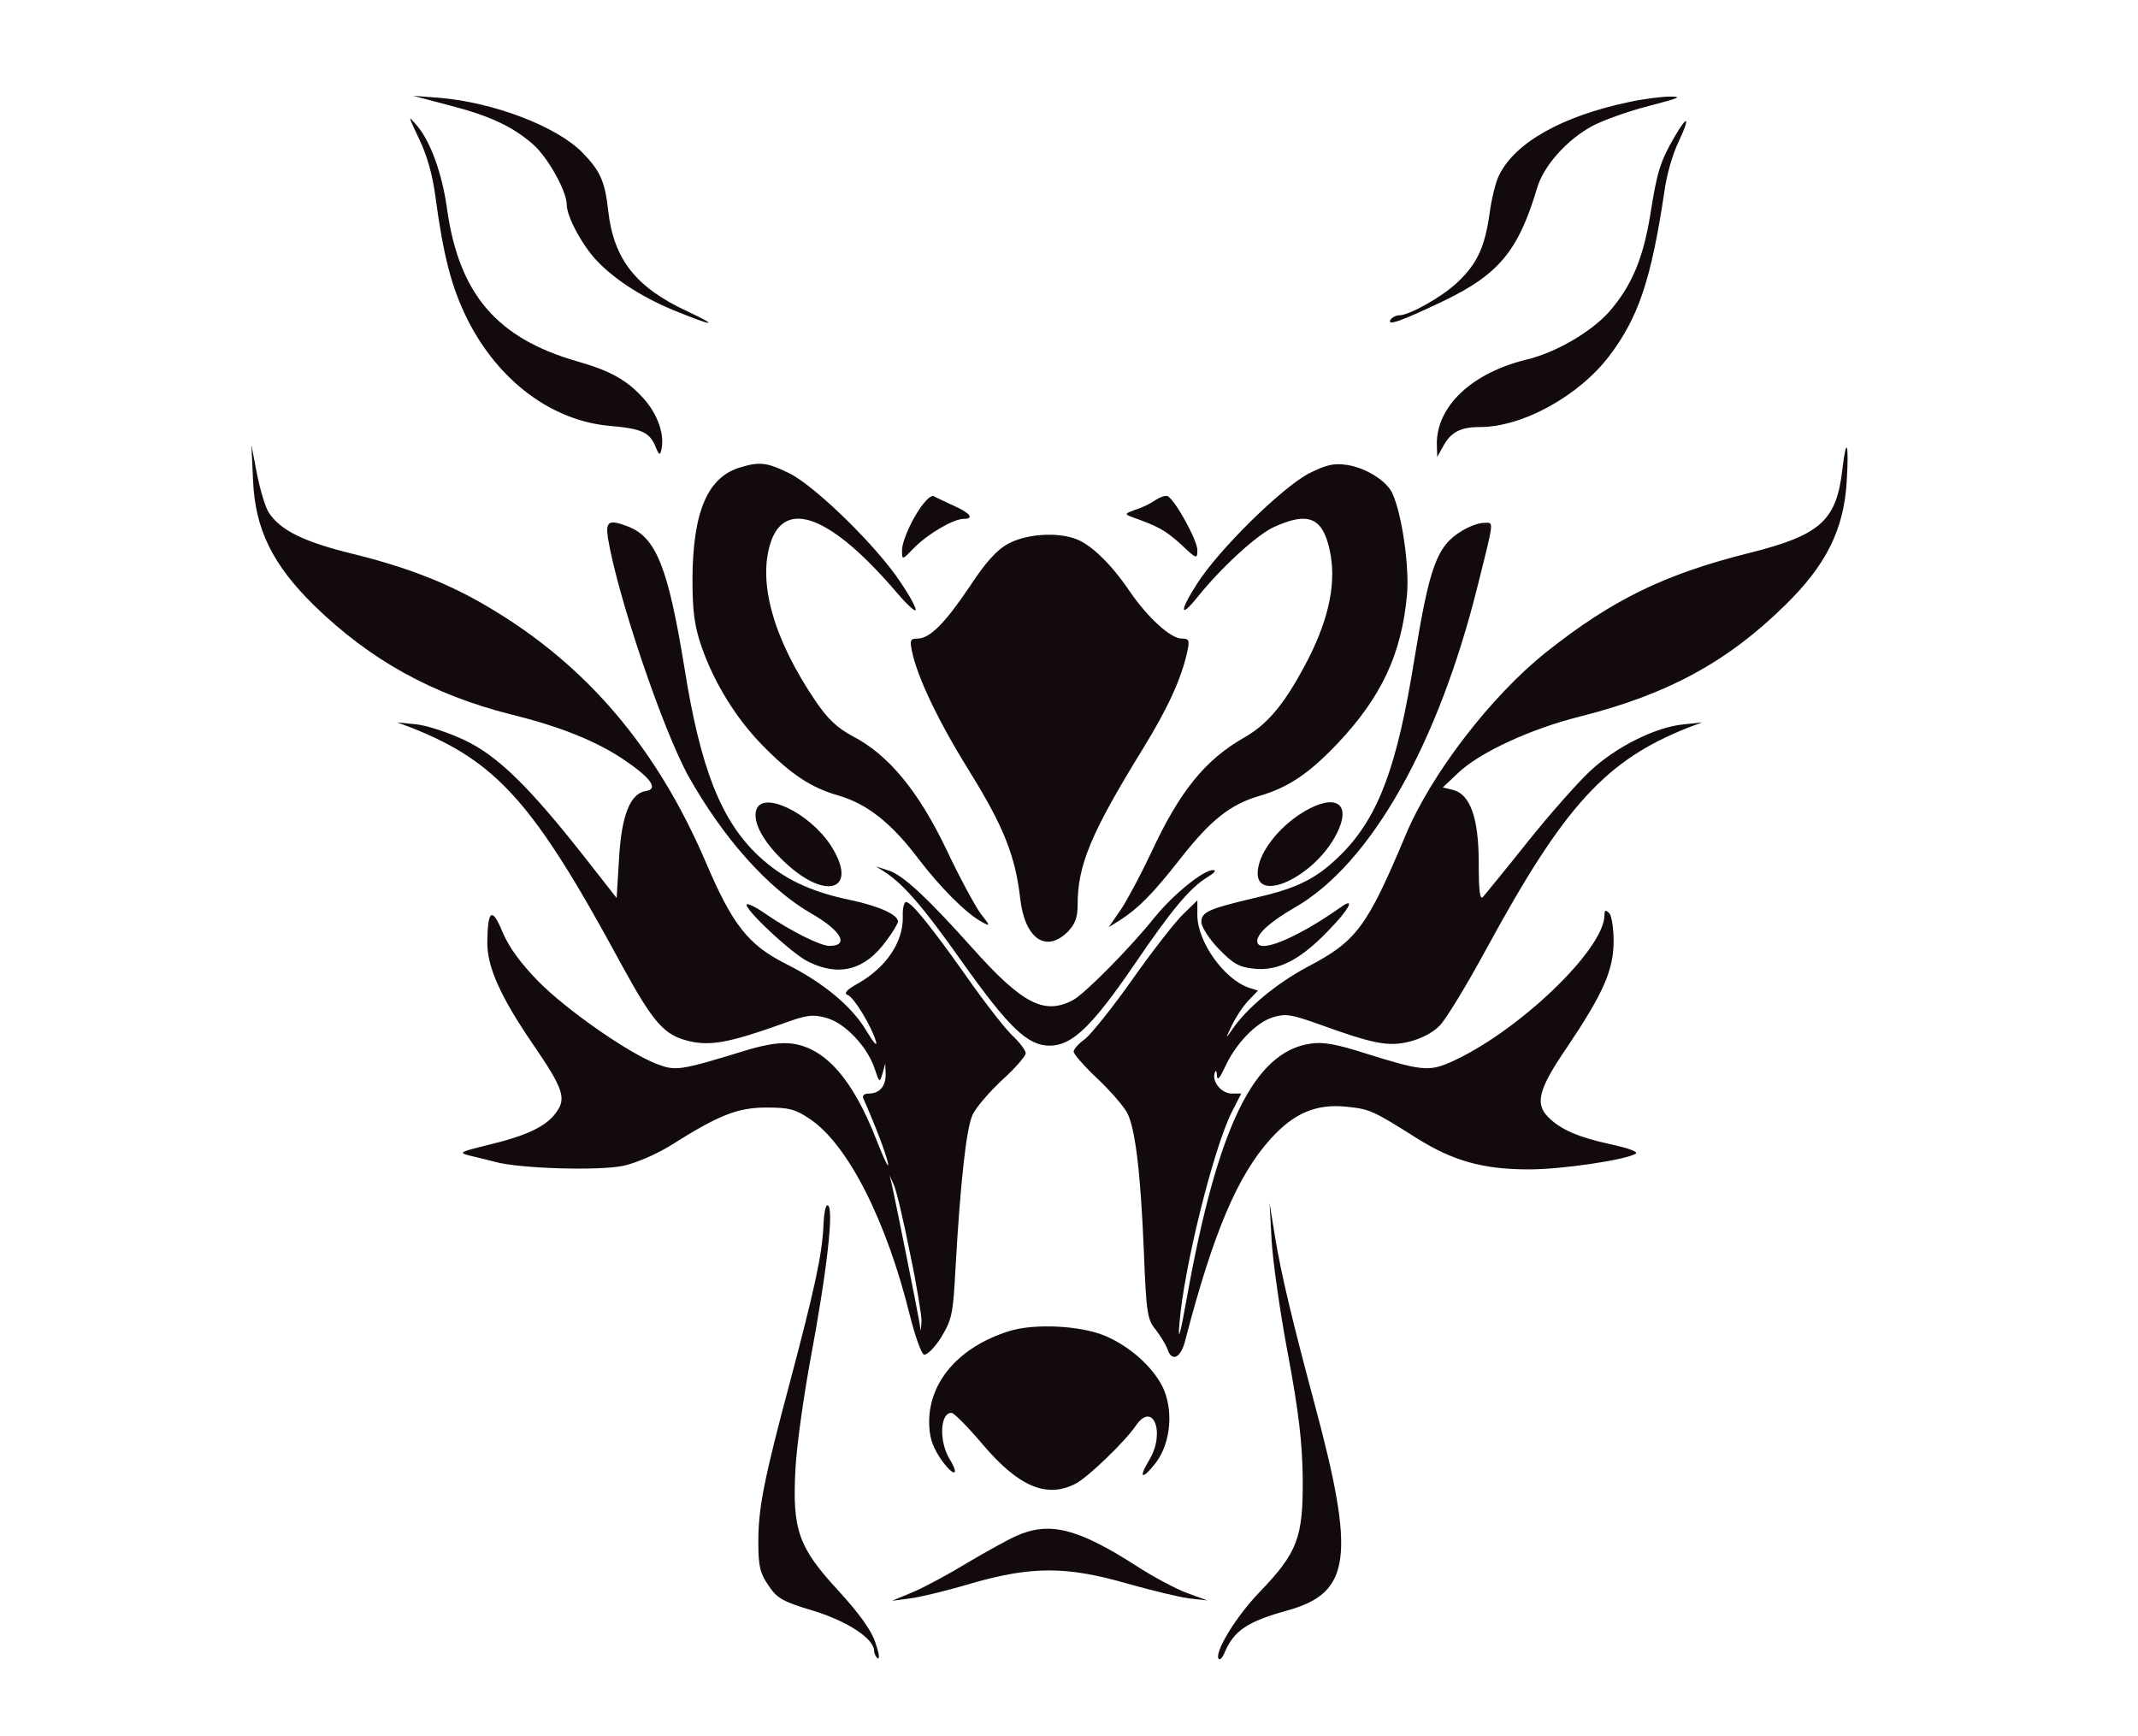 <?xml version="1.0" standalone="no"?><!DOCTYPE svg PUBLIC "-//W3C//DTD SVG 1.1//EN" "http://www.w3.org/Graphics/SVG/1.1/DTD/svg11.dtd"><svg t="1685970847694" class="icon" viewBox="0 0 1261 1024" version="1.1" xmlns="http://www.w3.org/2000/svg" p-id="7091" xmlns:xlink="http://www.w3.org/1999/xlink" width="246.289" height="200"><path d="M265.063 62.146c24.482 6.356 37.194 12.476 49.434 23.069 8.71 7.768 19.774 27.542 19.774 35.546 0 7.062 9.416 24.482 18.126 33.427 11.064 11.535 28.719 22.599 48.257 30.131 20.715 8.474 23.305 8.004 4.708-0.706-30.367-14.124-43.314-30.602-46.61-59.086-1.883-17.42-4.708-23.776-15.301-34.604-15.301-15.537-52.73-29.661-84.509-32.25l-15.301-1.177 21.422 5.65zM960.441 60.263c-38.841 8.239-66.383 23.54-76.035 42.608-2.119 3.766-4.708 14.36-5.885 23.305-2.825 19.774-7.297 29.425-19.068 40.489-8.945 8.474-28.248 19.303-34.133 19.303-1.883 0-4.237 1.177-5.179 2.589-2.354 4.002 6.591 0.706 30.838-10.829 32.956-15.772 44.491-29.661 55.555-66.619 3.766-13.183 17.42-28.484 32.486-36.723 6.591-3.531 21.892-8.945 33.898-12.006 17.184-4.473 19.774-5.414 12.241-5.414-5.179 0-16.243 1.412-24.717 3.296zM247.172 81.92c4.708 9.651 8.004 21.422 9.651 34.133 4.708 34.84 9.416 53.436 19.068 72.739 18.126 35.781 49.434 59.321 83.568 62.382 19.068 1.648 23.54 3.766 27.071 12.006 2.119 5.414 2.825 5.65 3.531 2.119 2.119-8.71-2.119-20.951-10.358-30.131-9.887-11.064-19.774-16.478-39.548-22.128-47.316-13.653-69.444-39.783-76.506-89.924-2.825-20.48-9.651-39.548-17.655-48.964-5.65-6.591-5.414-6.356 1.177 7.768zM987.748 80.508c-8.474 14.595-10.358 20.48-14.36 45.903-4.237 26.13-11.064 42.372-24.482 57.674-10.593 11.77-31.073 23.776-48.493 28.013-32.25 7.768-53.201 27.542-52.966 49.905l0.235 7.533 3.531-6.356c4.473-8.239 10.122-11.299 21.657-11.299 25.188 0 58.38-18.361 76.27-41.902 17.184-22.599 24.717-44.962 32.486-96.75 1.177-9.416 4.943-22.599 8.239-29.19 7.062-15.066 5.885-17.184-2.119-3.531zM149.245 283.189c1.177 28.954 11.535 49.905 36.252 74.152 32.956 32.015 69.444 52.259 115.818 64.029 28.719 7.062 49.905 15.537 66.148 26.365 16.478 11.064 21.186 17.655 13.418 18.832-9.181 1.412-14.36 14.36-15.772 40.018l-1.412 23.069-18.832-24.011c-32.721-41.666-51.318-59.792-70.621-68.973-9.416-4.473-22.128-8.71-28.484-9.416l-11.535-1.177 8.239 3.06c50.611 20.009 72.504 44.491 123.586 138.887 19.538 35.781 25.659 42.608 40.725 46.139 12.476 2.825 23.776 0.706 54.143-10.122 14.595-5.414 18.361-5.885 26.13-3.766 11.064 2.825 24.246 16.714 28.719 29.661 2.825 8.71 3.06 8.945 4.708 3.296l1.648-5.885 0.235 5.885c0.235 7.297-3.531 11.77-9.887 11.77-2.825 0-4.002 1.177-3.296 2.825 7.062 16.007 13.418 32.486 14.595 38.371 0.706 3.766-2.354-2.354-6.827-13.889-13.889-35.546-29.896-53.907-49.434-56.732-6.591-0.942-14.83 0.235-26.13 3.531-40.725 12.476-42.608 12.712-53.907 8.474-16.714-6.356-53.201-31.779-69.914-48.728-10.593-10.829-17.42-20.245-21.186-29.19-6.12-14.83-8.71-13.183-8.945 5.885-0.235 14.595 7.768 32.25 26.365 59.557 18.597 27.071 20.48 32.721 14.124 41.195-5.885 8.239-17.655 13.653-40.254 19.068-16.243 4.002-17.42 4.473-11.064 6.12 4.002 0.942 10.829 2.589 15.301 3.766 14.124 4.002 61.205 5.414 75.8 2.354 7.533-1.648 19.538-6.827 28.248-12.241 28.248-17.891 39.312-22.128 56.261-22.128 12.947 0 16.949 0.942 25.188 6.591 22.363 14.595 45.433 59.792 59.321 116.289 3.06 12.006 6.591 22.128 8.239 22.834 1.648 0.471 6.12-3.766 10.122-10.122 6.356-10.593 7.062-13.653 8.474-40.489 2.825-50.141 6.356-83.097 10.122-90.865 1.883-4.237 9.887-13.418 17.42-20.48 7.768-7.062 13.889-14.124 13.889-15.772 0-1.648-3.531-6.356-8.004-10.593-4.237-4.002-16.714-20.009-27.542-35.546-21.186-29.896-32.015-43.079-35.075-43.079-1.177 0-2.119 4.002-1.883 8.945 0.235 14.83-9.887 29.661-26.365 39.077-6.827 3.766-8.71 5.885-6.12 6.827 3.766 1.412 14.124 18.597 16.714 27.542 0.706 3.296-1.648 0.235-5.65-6.356-8.474-14.36-25.423-28.484-47.551-39.548-22.363-11.299-31.544-23.069-47.551-60.734-28.719-66.619-69.679-115.112-127.117-149.245-23.54-14.124-48.022-23.776-80.508-31.779-28.954-7.062-42.843-13.889-49.67-24.246-2.119-3.06-5.179-13.418-7.062-22.834l-3.296-17.184 0.942 20.715zM536.717 739.163c4.002 18.832 6.827 36.723 6.827 40.018l-0.471 5.885-0.942-5.885c-1.177-7.062-14.124-71.562-16.007-80.037l-1.412-5.885 2.589 5.885c1.412 3.06 5.65 20.951 9.416 40.018zM1086.617 277.069c-3.531 30.131-12.947 38.606-55.32 49.199-49.67 12.476-80.508 27.542-119.349 58.38-32.486 25.894-67.796 71.798-82.862 107.814-22.834 54.378-28.954 62.617-57.674 77.683-18.126 9.651-36.017 24.246-44.726 37.194-4.002 5.65-4.002 5.65-0.235-2.354 2.119-4.473 6.356-11.064 9.651-14.595l5.885-6.12-5.179-1.648c-14.595-4.708-30.602-27.071-30.602-42.843v-8.71l-8.239 8.004c-4.708 4.473-18.126 21.657-29.896 38.371-11.77 16.714-24.482 32.486-28.013 35.31-3.766 2.589-6.827 6.12-6.827 7.533 0 1.412 6.356 8.71 14.124 16.007 7.768 7.297 15.537 16.478 17.42 20.009 4.943 9.416 8.004 36.252 9.887 81.92 1.412 36.723 2.119 40.254 7.062 46.139 2.825 3.766 5.885 8.71 6.827 11.299 2.589 8.004 8.004 5.414 10.593-5.414 16.478-63.088 30.602-96.75 50.376-118.643 13.653-15.066 26.836-20.715 44.726-18.832 13.653 1.412 15.301 2.119 41.431 18.597 21.422 13.418 39.077 18.361 66.148 18.361 19.303 0 56.026-5.414 62.852-9.181 1.883-1.177-4.002-3.296-14.83-5.65-19.303-4.237-29.425-8.71-36.723-16.007-8.004-8.004-5.65-16.714 11.299-41.431 21.186-31.544 27.307-45.433 27.307-62.382 0-7.533-1.177-15.066-2.589-16.478-2.119-2.119-2.825-1.883-2.825 1.177 0 20.245-51.553 69.444-91.101 86.863-12.476 5.414-17.184 4.943-50.141-5.414-16.949-5.414-24.717-6.827-32.25-5.65-33.192 4.943-54.613 48.728-72.739 149.48-4.002 22.599-5.414 27.071-4.473 15.772 2.589-32.956 20.009-103.106 30.838-124.763l5.65-11.064h-5.65c-6.12 0-12.006-7.297-9.887-12.476 0.471-1.648 1.177-0.706 1.177 1.883 0.235 3.296 1.648 1.648 4.708-4.943 6.356-13.889 18.361-26.365 28.248-29.425 7.533-2.354 11.064-1.648 26.365 3.766 33.192 12.006 41.666 13.653 54.143 10.593 6.827-1.648 14.124-5.414 17.891-9.416 3.766-3.766 16.007-24.011 27.542-45.197 45.903-84.509 70.385-111.345 119.114-130.648l8.239-3.06-11.064 1.177c-16.714 1.648-40.018 13.418-55.084 27.542-7.297 6.827-24.011 25.659-36.958 41.902s-24.717 30.602-26.13 32.25c-1.883 2.119-2.589-3.06-2.589-20.009 0-26.365-4.943-40.489-15.301-43.079l-5.885-1.412 8.945-8.474c12.476-12.006 42.843-26.13 72.269-33.427 51.082-12.947 86.157-31.779 120.291-65.206 24.482-23.776 35.075-44.962 36.723-73.446 1.412-22.834-0.235-27.307-2.589-6.827zM436.671 275.656c-19.303 5.65-28.013 26.13-28.248 65.677 0 19.538 1.177 28.013 5.414 40.254 7.297 20.951 20.245 42.137 35.781 57.909 16.714 17.184 28.954 25.188 44.726 29.661 16.949 4.943 31.073 16.007 46.845 36.723 13.183 17.42 28.719 32.956 37.9 37.9 5.179 2.825 5.179 2.589-0.706-4.943-3.296-4.473-12.476-21.422-20.245-37.9-16.478-34.369-34.133-55.79-55.084-66.619-9.181-4.943-14.83-10.122-22.128-20.951-24.717-36.487-34.133-69.914-26.365-93.455 8.71-26.13 36.017-15.301 74.387 29.661 5.414 6.356 10.358 11.064 11.064 10.358 0.706-0.706-3.06-8.004-8.71-16.243-13.418-20.715-50.141-56.732-65.677-64.5-12.947-6.356-17.42-7.062-28.954-3.531zM772.12 279.187c-15.537 8.004-52.966 44.491-66.148 65.206-10.593 16.478-10.122 20.951 0.706 7.297 13.889-17.184 34.84-36.487 44.962-40.96 19.774-8.945 28.248-5.65 32.486 13.183 4.237 18.361 0.235 39.077-11.77 63.323-13.653 26.6-23.776 39.312-38.135 47.551-23.54 13.418-38.371 31.779-55.32 68.267-5.885 12.476-13.889 27.542-17.655 33.192l-7.297 10.593 6.827-4.237c10.593-6.827 19.068-15.301 35.31-36.017 17.655-22.599 29.425-32.015 46.139-36.958 17.891-5.179 29.896-13.418 47.08-31.544 25.423-27.071 37.194-52.024 40.489-86.628 1.648-16.478-2.825-47.787-8.474-60.263-3.296-7.533-15.772-15.301-26.836-16.949-7.533-1.177-12.006-0.235-22.363 4.943zM545.663 295.901c-6.356 7.062-13.653 22.599-13.653 28.719 0 5.885 0 5.885 7.533-1.883 8.004-8.004 22.834-16.714 28.954-16.714 6.356 0 3.766-3.531-6.591-8.004-5.414-2.589-10.593-4.943-11.299-5.414-0.706-0.471-3.06 0.942-4.943 3.296zM681.49 294.959c-2.589 1.883-7.768 4.473-11.77 5.65-6.356 2.354-6.591 2.589-2.354 4.237 15.772 5.65 19.774 7.768 28.954 16.007 9.416 8.945 9.887 9.181 9.887 3.531 0-5.885-13.653-30.367-17.655-31.779-1.412-0.471-4.473 0.706-7.062 2.354z" p-id="7092" fill="#130b0b"></path><path d="M358.518 317.087c5.65 34.369 32.25 112.993 47.551 140.771 20.48 36.487 47.08 66.383 72.504 80.978 17.655 10.122 22.599 19.068 10.593 19.068-5.179 0-22.363-8.474-37.194-18.597-5.65-4.002-10.829-6.591-11.535-5.885-2.119 2.119 26.836 29.425 36.487 33.898 18.126 8.945 33.427 4.708 45.668-12.241 4.002-5.179 7.062-10.593 7.062-11.535 0-4.002-11.299-9.181-28.248-12.712-23.776-4.943-39.783-12.712-53.907-25.894-22.128-20.715-34.369-51.553-43.785-110.874-9.651-59.321-16.714-77.212-33.427-83.568-11.064-4.237-13.183-3.06-11.77 6.591zM862.279 313.085c-14.83 8.945-19.068 20.715-28.013 75.329-10.122 63.323-20.951 92.513-42.137 114.406-14.83 15.066-26.13 20.951-52.259 26.836-26.836 6.356-31.309 8.239-31.309 14.124 0 2.825 4.473 9.887 10.122 15.772 8.474 8.71 11.77 10.829 20.715 11.77 14.124 1.648 27.307-4.943 43.785-22.128 12.712-12.947 16.714-20.715 7.297-13.889-26.13 18.361-48.964 27.777-48.964 19.774 0-4.473 7.768-11.535 22.128-19.774 44.726-25.659 84.745-96.28 108.05-190.44 9.887-39.548 9.416-36.487 3.531-36.487-3.06 0-8.71 2.119-12.947 4.708zM594.391 320.853c-6.591 3.531-13.418 11.299-22.363 24.953-14.595 21.657-23.54 30.838-30.838 30.838-4.237 0-4.708 0.942-3.296 7.533 3.296 15.772 16.007 42.137 34.369 71.562 19.538 31.544 26.6 49.199 29.425 73.916 2.589 23.776 15.066 32.721 28.013 20.009 4.473-4.708 5.885-8.474 5.885-16.007 0-23.305 7.768-42.137 38.371-91.807 15.066-24.482 22.834-41.666 26.365-57.674 1.412-6.591 0.942-7.533-3.296-7.533-6.591 0-20.009-12.241-30.838-28.013-10.829-16.007-22.599-27.307-31.309-30.602-11.299-4.473-30.131-3.06-40.489 2.825z" p-id="7093" fill="#130b0b"></path><path d="M446.087 477.631c-2.354 7.297 4.237 19.303 17.184 31.309 24.482 22.834 43.314 15.772 26.836-10.122-12.476-19.303-40.254-32.721-44.02-21.186zM765.999 480.691c-11.77 8.004-21.186 19.774-23.54 29.425-6.591 26.13 35.31 7.297 47.316-21.422 7.062-16.714-4.708-20.715-23.776-8.004zM522.593 514.825c10.829 7.297 22.363 20.715 44.491 52.024 27.777 39.077 38.841 49.905 52.024 49.905 13.183 0 24.953-11.299 49.905-47.787 21.892-32.25 32.721-45.197 43.079-51.553 4.237-2.589 5.65-4.237 3.296-4.237-5.65 0-23.305 14.36-33.898 27.307-14.83 18.597-41.902 45.903-48.728 49.434-16.949 8.945-29.896 2.119-59.557-31.073-26.365-29.425-40.725-42.843-49.199-45.433l-7.297-2.354 5.885 3.766zM485.635 723.391c-0.706 16.478-5.414 37.9-19.538 91.101-15.537 58.144-18.832 74.858-18.832 94.867 0 14.36 0.942 18.361 5.885 25.659 5.179 7.768 8.474 9.651 26.6 15.066 20.009 6.12 35.781 16.478 35.781 23.54 0 1.648 0.942 3.531 2.119 4.473 1.412 0.706 0.706-3.531-1.412-9.416-2.354-7.297-9.651-17.184-21.657-30.367-23.776-25.659-27.307-36.017-25.423-71.798 0.706-13.653 4.708-41.902 8.474-62.617 10.358-55.32 14.595-92.984 10.358-92.984-1.177 0-2.119 5.65-2.354 12.476zM749.992 731.63c0.706 12.006 4.943 42.372 9.651 67.09 6.356 34.133 8.474 52.024 8.71 73.446 0.235 34.84-3.06 43.549-25.423 66.854-13.889 14.36-27.307 36.252-24.011 39.548 0.706 0.706 2.354-1.177 3.531-4.237 5.414-12.476 13.183-17.891 36.958-24.482 37.429-10.358 40.254-31.544 15.772-122.409-12.947-48.493-19.538-75.8-23.069-97.457l-3.296-20.245 1.177 21.892zM594.626 785.302c-28.719 9.181-46.374 29.19-46.61 52.966 0 8.945 1.648 14.124 6.12 21.186 7.297 11.064 12.712 12.476 6.12 1.412-6.591-10.593-5.885-27.542 0.942-27.542 1.412 0 9.651 8.239 18.361 18.597 21.422 25.188 37.9 32.015 55.084 23.069 7.062-3.766 28.719-24.482 35.31-34.133 10.122-14.83 17.655 4.237 7.768 20.48-6.591 10.829-4.002 11.77 4.002 1.412 8.945-11.77 10.593-31.544 3.766-45.197-6.12-11.77-19.068-23.305-33.192-29.425-14.595-6.356-42.608-7.768-57.674-2.825zM599.099 906.063c-5.179 2.354-17.891 9.416-28.248 15.537-10.358 6.356-24.717 14.124-31.779 17.184l-12.947 5.414 10.593-1.412c5.885-0.706 22.363-4.708 36.487-8.945 35.31-10.122 56.026-10.122 91.807 0.235 14.36 4.002 30.602 8.004 36.487 8.71l10.593 1.177-12.241-4.473c-6.827-2.589-20.009-9.651-29.425-15.772-34.84-22.363-51.553-26.6-71.327-17.655z" p-id="7094" fill="#130b0b"></path></svg>